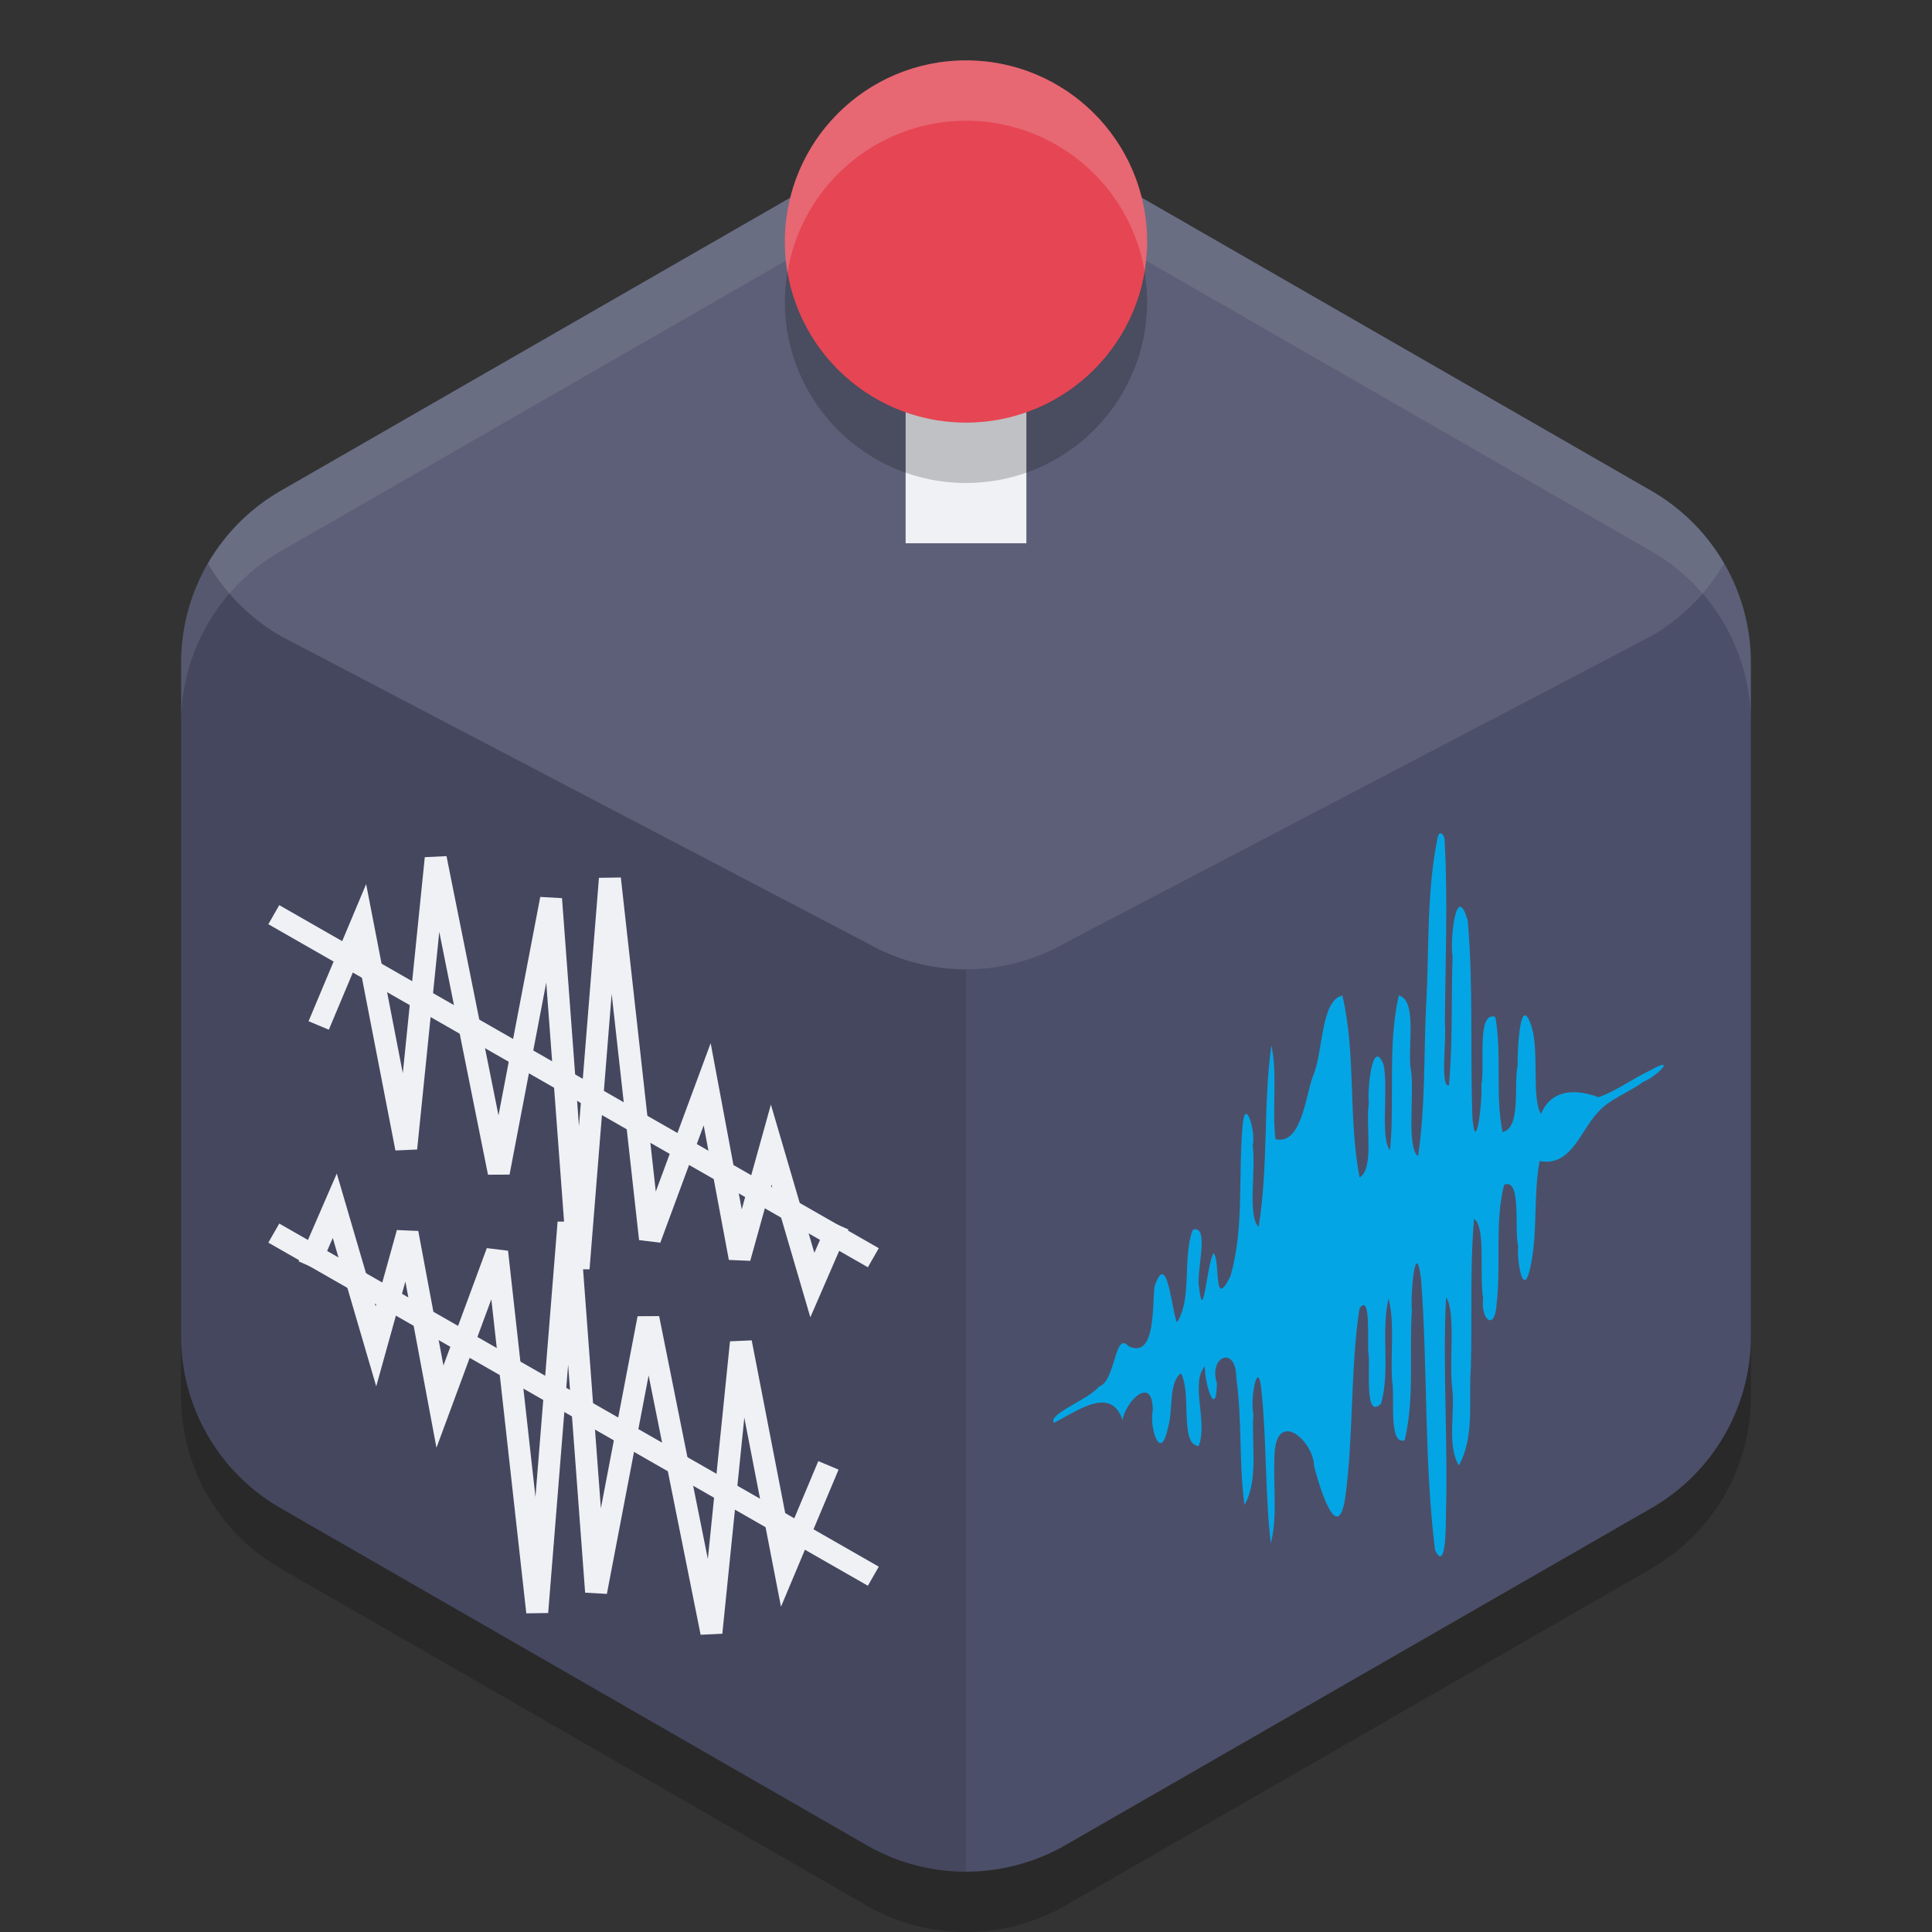 <svg xmlns="http://www.w3.org/2000/svg" width="32" height="32" version="1">
 <rect width="100%" height="100%" fill="#333333" stroke="none"/>
 <path style="opacity:0.2" d="M 16.078,3.111 V 3.112 A 3.297,3.285 0 0 0 14.351,3.55 L 4.649,9.13 A 3.297,3.285 0 0 0 3,11.975 V 23.136 A 3.297,3.285 0 0 0 4.649,25.98 L 14.351,31.56 A 3.297,3.285 0 0 0 17.649,31.56 L 27.351,25.98 A 3.297,3.285 0 0 0 29,23.136 V 11.975 A 3.297,3.285 0 0 0 27.351,9.13 L 17.649,3.55 A 3.297,3.285 0 0 0 16.078,3.111 Z"/>
 <path style="fill:#4c4f69" d="M 16.078,2.111 V 2.112 A 3.297,3.285 0 0 0 14.351,2.55 L 4.649,8.13 A 3.297,3.285 0 0 0 3,10.975 V 22.136 A 3.297,3.285 0 0 0 4.649,24.98 L 14.351,30.56 A 3.297,3.285 0 0 0 17.649,30.56 L 27.351,24.98 A 3.297,3.285 0 0 0 29,22.136 V 10.975 A 3.297,3.285 0 0 0 27.351,8.13 L 17.649,2.55 A 3.297,3.285 0 0 0 16.078,2.111 Z"/>
 <path style="opacity:0.1" d="M 16,2.114 A 3.297,3.285 0 0 0 14.351,2.55 L 4.649,8.13 A 3.297,3.285 0 0 0 3,10.975 V 22.136 A 3.297,3.285 0 0 0 4.649,24.98 L 14.351,30.56 A 3.297,3.285 0 0 0 16,30.997 Z"/>
 <path style="fill:#5c5f77" d="M 16.078,2.111 V 2.112 C 15.473,2.098 14.875,2.249 14.351,2.55 L 4.649,8.13 C 4.149,8.418 3.733,8.833 3.444,9.332 3.733,9.831 4.148,10.246 4.649,10.535 L 14.351,15.615 C 15.371,16.202 16.629,16.202 17.649,15.615 L 27.351,10.535 C 27.851,10.247 28.267,9.832 28.556,9.333 28.267,8.834 27.852,8.419 27.351,8.13 L 17.649,2.55 C 17.17,2.275 16.63,2.124 16.078,2.111 Z"/>
 <path style="fill:#eff1f5;opacity:0.1" d="M 16.078 2.111 L 16.078 2.113 A 3.297 3.285 0 0 0 14.352 2.549 L 4.648 8.131 A 3.297 3.285 0 0 0 3 10.975 L 3 11.975 A 3.297 3.285 0 0 1 4.648 9.131 L 14.352 3.549 A 3.297 3.285 0 0 1 16.078 3.113 L 16.078 3.111 A 3.297 3.285 0 0 1 17.648 3.549 L 27.352 9.131 A 3.297 3.285 0 0 1 29 11.975 L 29 10.975 A 3.297 3.285 0 0 0 27.352 8.131 L 17.648 2.549 A 3.297 3.285 0 0 0 16.078 2.111 z"/>
 <ellipse style="fill:#5c5f77" cx="16" cy="8.5" rx="5" ry="3.5"/>
 <rect style="fill:#eff1f5" width="2" height="5.778" x="15" y="3.22"/>
 <circle style="opacity:0.2" cx="16" cy="5" r="3"/>
 <circle style="fill:#e64553" cx="16" cy="4" r="3"/>
 <path style="fill:#04a5e5" d="M 23.814,13.863 C 23.624,14.775 23.675,15.72 23.621,16.647 23.581,17.481 23.611,18.324 23.487,19.151 23.294,18.994 23.426,18.139 23.372,17.741 23.301,17.386 23.489,16.57 23.168,16.487 22.98,17.327 23.103,18.199 23.024,19.05 22.856,18.857 23.001,18.044 22.916,17.632 22.724,17.155 22.643,18.101 22.673,18.271 22.613,18.636 22.769,19.35 22.519,19.502 22.327,18.51 22.465,17.475 22.234,16.489 21.874,16.568 21.918,17.426 21.749,17.817 21.626,18.139 21.558,18.976 21.126,18.867 21.065,18.354 21.163,17.801 21.058,17.312 20.92,18.305 21.011,19.327 20.846,20.32 20.659,20.141 20.806,19.365 20.748,18.969 20.807,18.772 20.622,18.115 20.58,18.661 20.508,19.483 20.609,20.332 20.382,21.133 20.089,21.728 20.22,20.893 20.101,20.754 19.988,20.93 19.932,21.973 19.86,21.316 19.807,21.076 20.048,20.27 19.755,20.369 19.58,20.852 19.752,21.497 19.494,21.904 19.402,21.698 19.335,20.68 19.123,21.307 19.083,21.601 19.149,22.524 18.69,22.295 18.458,22.037 18.483,22.881 18.198,22.969 18.044,23.175 17.35,23.419 17.455,23.567 17.818,23.389 18.403,22.933 18.593,23.523 18.635,23.221 19.09,22.756 19.094,23.358 19.032,23.635 19.221,24.246 19.345,23.648 19.434,23.372 19.35,22.899 19.56,22.747 19.743,23.069 19.531,23.924 19.854,23.952 20.01,23.547 19.709,22.91 19.957,22.629 19.946,22.905 20.144,23.53 20.156,22.913 20.011,22.463 20.473,22.279 20.476,22.811 20.575,23.511 20.52,24.231 20.612,24.926 20.851,24.516 20.724,23.91 20.76,23.421 20.698,23.176 20.844,22.416 20.898,23.077 20.98,23.904 20.954,24.739 21.048,25.564 21.17,25.099 21.076,24.534 21.114,24.031 21.177,23.358 21.758,23.877 21.765,24.283 21.842,24.586 22.155,25.642 22.282,24.8 22.423,23.764 22.362,22.709 22.516,21.676 22.715,21.385 22.642,22.255 22.666,22.419 22.701,22.611 22.589,23.533 22.875,23.249 23.031,22.684 22.868,22.072 22.999,21.507 23.106,21.931 23.025,22.431 23.059,22.886 23.108,23.129 22.991,23.946 23.266,23.855 23.432,23.157 23.339,22.424 23.385,21.712 23.359,21.467 23.442,20.461 23.537,21.181 23.65,22.675 23.585,24.181 23.768,25.67 23.963,26.086 23.946,25.175 23.951,25.018 23.982,23.842 23.894,22.662 23.951,21.489 24.111,21.709 24.004,22.525 24.049,22.955 24.111,23.374 23.957,23.926 24.163,24.272 24.432,23.788 24.32,23.188 24.362,22.652 24.385,21.831 24.345,21.005 24.415,20.187 24.618,20.336 24.497,21.129 24.566,21.504 24.518,21.848 24.761,22.07 24.789,21.595 24.866,20.942 24.753,20.266 24.912,19.625 25.209,19.497 25.077,20.374 25.145,20.632 25.12,20.89 25.236,21.567 25.356,20.947 25.472,20.382 25.395,19.791 25.501,19.231 26.023,19.331 26.178,18.725 26.468,18.421 26.667,18.198 26.976,18.098 27.215,17.92 27.449,17.83 27.784,17.47 27.332,17.73 27.044,17.862 26.768,18.074 26.477,18.173 26.115,18.04 25.703,18.026 25.523,18.45 25.367,18.185 25.492,17.446 25.374,17.025 25.173,16.38 25.133,17.417 25.136,17.65 25.07,17.97 25.198,18.683 24.887,18.751 24.761,18.125 24.879,17.472 24.768,16.844 24.452,16.734 24.6,17.664 24.536,17.976 24.56,18.185 24.447,19.186 24.388,18.516 24.349,17.429 24.404,16.337 24.311,15.253 24.114,14.559 24.013,15.607 24.059,15.838 24.035,16.551 24.063,17.268 23.999,17.979 23.85,18.005 23.961,17.227 23.932,16.958 23.939,15.947 23.983,14.935 23.928,13.926 23.939,13.856 23.851,13.725 23.814,13.863 Z"/>
 <path style="fill:none;stroke:#eff1f5;stroke-width:0.364;stroke-linecap:square" d="M 5.349,16.817 C 5.349,16.817 6,15.267 6,15.267 6,15.267 6.728,19.021 6.728,19.021 6.728,19.021 7.217,14.216 7.217,14.216 7.217,14.216 8.261,19.421 8.261,19.421 8.261,19.421 9.127,14.89 9.127,14.89 9.127,14.89 9.583,21.009 9.583,21.009 9.583,21.009 10.102,14.554 10.102,14.554 10.102,14.554 10.766,20.52 10.766,20.52 10.766,20.52 11.713,17.959 11.713,17.959 11.713,17.959 12.251,20.835 12.251,20.835 12.251,20.835 12.773,18.958 12.773,18.958 12.773,18.958 13.455,21.285 13.455,21.285 13.455,21.285 13.814,20.458 13.814,20.458"/>
 <path style="fill:none;stroke:#eff1f5;stroke-width:0.364" d="M 4.535,15.15 C 4.535,15.15 14.465,20.832 14.465,20.832"/>
 <path style="fill:none;stroke:#eff1f5;stroke-width:0.364;stroke-linecap:square" d="M 13.651,24.439 C 13.651,24.439 13,25.989 13,25.989 13,25.989 12.272,22.235 12.272,22.235 12.272,22.235 11.783,27.041 11.783,27.041 11.783,27.041 10.739,21.835 10.739,21.835 10.739,21.835 9.873,26.366 9.873,26.366 9.873,26.366 9.417,20.248 9.417,20.248 9.417,20.248 8.898,26.702 8.898,26.702 8.898,26.702 8.234,20.736 8.234,20.736 8.234,20.736 7.287,23.298 7.287,23.298 7.287,23.298 6.749,20.422 6.749,20.422 6.749,20.422 6.227,22.299 6.227,22.299 6.227,22.299 5.545,19.971 5.545,19.971 5.545,19.971 5.186,20.798 5.186,20.798"/>
 <path style="fill:none;stroke:#eff1f5;stroke-width:0.364" d="M 14.465,26.107 C 14.465,26.107 4.535,20.424 4.535,20.424"/>
 <path style="fill:#eff1f5;opacity:0.2" d="M 16 1 A 3 3 0 0 0 13 4 A 3 3 0 0 0 13.043 4.514 A 3 3 0 0 1 16 2 A 3 3 0 0 1 18.957 4.486 A 3 3 0 0 0 19 4 A 3 3 0 0 0 16 1 z"/>
</svg>
